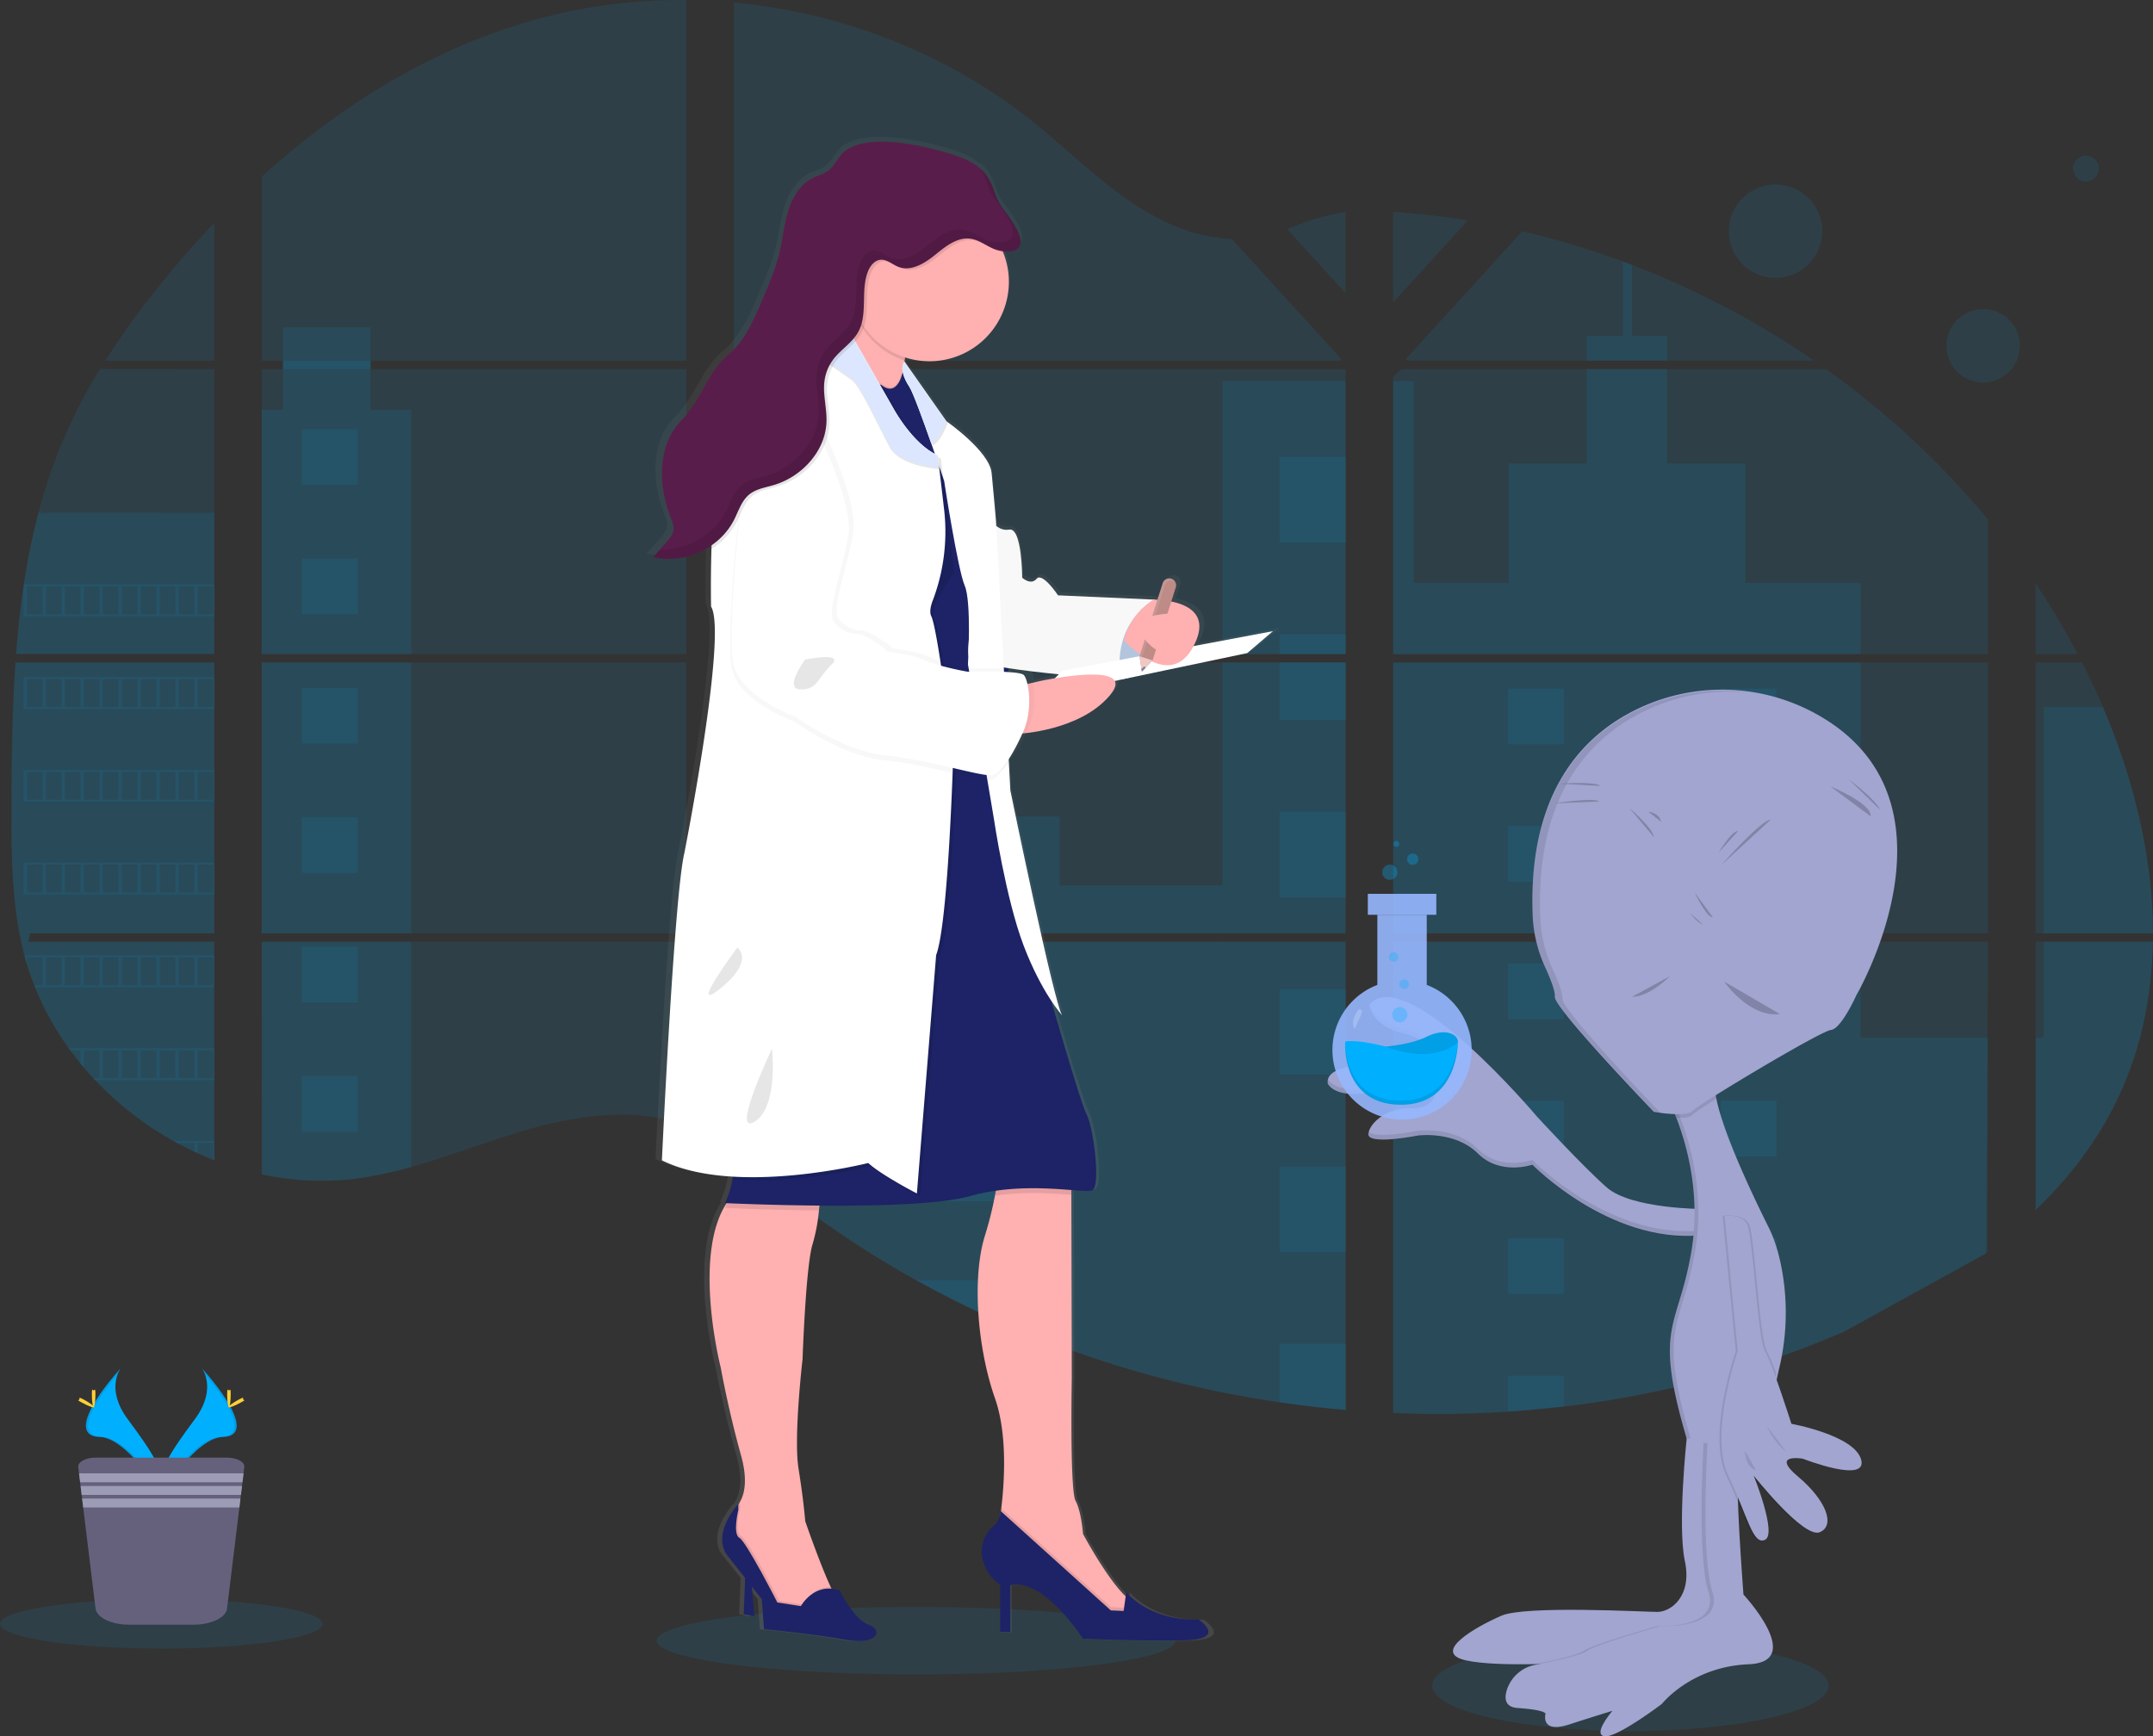 <svg id="96262a5b-29a1-42fb-8887-8a765d8865a0" data-name="Layer 1" xmlns="http://www.w3.org/2000/svg" xmlns:xlink="http://www.w3.org/1999/xlink" width="995.75" height="803.15" viewBox="0 0 995.75 803.15"><rect x="0" y="0" width="995.75" height="803.15" fill="#333333" stroke="none"/><defs><linearGradient id="fcac6fd2-6cda-444d-ae0a-347ee54b43e1" x1="-1141.48" y1="807.64" x2="-1141.48" y2="111.68" gradientTransform="matrix(-1, 0, 0, 1, -594, 0)" gradientUnits="userSpaceOnUse"><stop offset="0" stop-color="gray" stop-opacity="0.25"/><stop offset="0.54" stop-color="gray" stop-opacity="0.12"/><stop offset="1" stop-color="gray" stop-opacity="0.1"/></linearGradient></defs><title>alien science</title><ellipse cx="423.67" cy="758.88" rx="120.02" ry="15.63" fill="#00b0ff" opacity="0.1"/><path d="M109.29,354.82h91.94V480.14H116c-.22,1.3-.44,2.59-.68,3.88h85.9V585.07l-.43-.16c-2.44-1-4.85-2-7.23-3.06l-1.55-.7q-3.66-1.71-7.23-3.63c-.84-.44-1.68-.9-2.51-1.38A150.73,150.73,0,0,1,146.11,548c-.31-.3-.6-.62-.89-.92-1.46-1.59-2.9-3.21-4.3-4.86l-1.55-1.84c-1.64-2-3.24-4.1-4.78-6.2-.23-.31-.45-.62-.68-.92a133.54,133.54,0,0,1-15.58-28.17c-.13-.3-.24-.63-.36-.93-1.26-3.17-2.39-6.38-3.37-9.66-.41-1.37-.82-2.76-1.16-4.14-.13-.42-.23-.83-.34-1.23-5.09-20.07-5.68-40.93-5.68-61.68,0-2.42,0-4.85,0-7.26,0-8.38.1-16.81.24-25.24q.07-3.27.14-6.55c.13-5.56.3-11.13.54-16.69.06-1.54.13-3.09.21-4.62,0-.89.08-1.78.14-2.67C108.88,361.21,109.07,358,109.29,354.82Z" transform="translate(-102.13 -48.43)" fill="#00b0ff" opacity="0.1"/><path d="M201.23,215.28H150.79a381.75,381.75,0,0,1,26.83-36.92c7.49-9.21,15.37-18.18,23.61-26.82Z" transform="translate(-102.13 -48.43)" fill="#00b0ff" opacity="0.1"/><path d="M201.23,219.16V350.94H109.57c0-.38.06-.77.1-1.15.08-1,.16-2.08.25-3.11.09-1.21.21-2.44.32-3.66s.25-2.64.38-4,.27-2.64.42-3.95.29-2.63.45-3.93.31-2.63.48-3.94c.14-1.08.28-2.16.43-3.25.21-1.53.43-3.07.66-4.59,0-.23.07-.46.1-.68a313.34,313.34,0,0,1,6.75-33.09,244.5,244.5,0,0,1,11.37-33.52,250.23,250.23,0,0,1,17.1-33Z" transform="translate(-102.13 -48.43)" fill="#00b0ff" opacity="0.1"/><path d="M223.18,354.82V480.15H419.56V354.82Zm0,129.2V591.65c1.12.23,2.23.46,3.34.65,1.5.29,3,.55,4.51.78.29,0,.59.09.89.12.6.1,1.21.18,1.81.26,1.51.21,3,.38,4.55.52l2.16.19,1.75.13h0c.95.07,1.89.13,2.83.16.58,0,1.16,0,1.75.07l1.38,0,1.71,0c.78,0,1.56,0,2.33,0h1c.78,0,1.56,0,2.33-.07h.05c.54,0,1.08,0,1.62-.07a3.55,3.55,0,0,0,.46,0c.45,0,.9,0,1.34-.06l.31,0,3-.24c1-.09,2-.2,3-.31l2.06-.25a180.35,180.35,0,0,0,24.87-5.29c18.32-5.11,36.2-12.26,54.55-17.49,23.67-6.75,49.84-10.07,72.7-1.85V484ZM419.56,215.29V48.44a252.19,252.19,0,0,0-63.8,7.48C306,68.41,261.38,95.51,223.18,130.12v85.17H233v3.87h-9.85V351H419.56V219.16H273.5v-3.87Zm252.29-56.36c-12.3-.44-24.53-4.33-35.6-10.35-21.15-11.5-38.08-29.27-56.93-44.26-39.23-31.23-87.89-50.08-137.79-54.75V215.29H721.85l.69-.74Zm25.54-4.57,27.08,29.72v-37.5C715.36,147.73,707.42,150.4,697.39,154.36Zm27.08,464V484H666.73c-.15-.57-.31-1.15-.49-1.73.17.58.32,1.16.48,1.73H441.53v97.16c2.14,1.59,4.25,3.26,6.34,5h0c2.26,1.84,4.49,3.72,6.73,5.6l2.25,1.86c1.08.9,2.17,1.78,3.26,2.67q3.27,2.64,6.59,5.22c1.1.87,2.22,1.72,3.33,2.57a455.14,455.14,0,0,0,55.84,36.52q6.55,3.64,13.22,7.07,4.44,2.28,8.93,4.48,6.74,3.29,13.58,6.37h0A499.05,499.05,0,0,0,693.93,697q15.21,2.24,30.54,3.53V618.36l.9,0ZM441.53,219.16V351H724.47V219.16Zm0,135.66V480.15H724.47V354.82ZM746.43,146.4v41.92L781,150.39Q763.82,147.59,746.43,146.4Zm0,208.42V480.15h275.19V354.82Zm274.22,273.5,1-144.3H746.43V702a493.9,493.9,0,0,0,53.18-.64h0l.31,0q12.66-.81,25.25-2.32l.19,0A464.78,464.78,0,0,0,955.1,664.35m119.61-288.94q-1.56-3.66-3.21-7.26c-2-4.49-4.21-8.93-6.44-13.33h-21.47V480.15h54.28C1097.82,444.65,1088.84,408.41,1074.71,375.41ZM1043.59,484V608.15c15.29-14.65,28.21-31.42,37.51-50.59,11.19-23.09,16.29-48.08,16.73-73.54Zm0-165.72V351h19.46A353.94,353.94,0,0,0,1043.59,318.3ZM857,171c-1.43-.55-2.87-1.1-4.31-1.63a391.11,391.11,0,0,0-46.48-14l-52.89,58h0l-1,1.11.68.74H941.16A402.49,402.49,0,0,0,857,171Zm89.74,48.17H750.29l-3.86,3.53V351h33.83l0,0,0,0h241.34V288.8A391.78,391.78,0,0,0,946.7,219.16Z" transform="translate(-102.13 -48.43)" fill="#00b0ff" opacity="0.1"/><path d="M201.23,285.63v65.31H109.57c0-.38.06-.77.1-1.15.08-1,.16-2.08.25-3.11.09-1.21.21-2.44.32-3.66s.25-2.64.38-4,.27-2.64.42-3.95.29-2.63.45-3.93.31-2.63.48-3.94c.14-1.08.28-2.16.43-3.25.21-1.53.43-3.07.66-4.59,0-.23.07-.46.1-.68a313.34,313.34,0,0,1,6.75-33.09Z" transform="translate(-102.13 -48.43)" fill="#00b0ff" opacity="0.1"/><path d="M109.29,354.82h91.94V480.14H116c-.22,1.3-.44,2.59-.68,3.88h85.9V585.07l-.43-.16c-2.44-1-4.85-2-7.23-3.06l-1.55-.7q-3.66-1.71-7.23-3.63c-.84-.44-1.68-.9-2.51-1.38A150.73,150.73,0,0,1,146.11,548c-.31-.3-.6-.62-.89-.92-1.46-1.59-2.9-3.21-4.3-4.86l-1.55-1.84c-1.64-2-3.24-4.1-4.78-6.2-.23-.31-.45-.62-.68-.92a133.54,133.54,0,0,1-15.58-28.17c-.13-.3-.24-.63-.36-.93-1.26-3.17-2.39-6.38-3.37-9.66-.41-1.37-.82-2.76-1.16-4.14-.13-.42-.23-.83-.34-1.23-5.09-20.07-5.68-40.93-5.68-61.68,0-2.42,0-4.85,0-7.26,0-8.38.1-16.81.24-25.24q.07-3.27.14-6.55c.13-5.56.3-11.13.54-16.69.06-1.54.13-3.09.21-4.62,0-.89.08-1.78.14-2.67C108.88,361.21,109.07,358,109.29,354.82Z" transform="translate(-102.13 -48.43)" fill="#00b0ff" opacity="0.1"/><polygon points="190.19 189.6 190.19 302.52 121.06 302.52 121.06 189.6 130.91 189.6 130.91 151.37 171.38 151.37 171.38 189.6 190.19 189.6" fill="#00b0ff" opacity="0.1"/><rect x="121.06" y="306.39" width="69.13" height="125.33" fill="#00b0ff" opacity="0.1"/><path d="M223.18,484h69.13V588.23a181.66,181.66,0,0,1-24.86,5.28l-2.07.26-3,.31-3,.24-.31,0c-.44,0-.89.06-1.34.07l-.46,0c-.55,0-1.09.06-1.63.07h-.05c-.77,0-1.54.06-2.33.07h-1c-.77,0-1.54,0-2.33,0l-1.7,0c-.47,0-.93,0-1.39,0l-1.75-.07c-.93,0-1.88-.1-2.83-.16h0l-1.74-.13-2.17-.2c-1.52-.14-3-.31-4.54-.52l-1.81-.25c-.3,0-.6-.08-.89-.13-1.51-.23-3-.48-4.51-.77-1.12-.2-2.23-.43-3.35-.66Z" transform="translate(-102.13 -48.43)" fill="#00b0ff" opacity="0.1"/><rect x="565.34" y="176.27" width="57.01" height="126.25" fill="#00b0ff" opacity="0.1"/><polygon points="622.35 306.39 622.35 431.72 339.41 431.72 339.41 377.67 490.12 377.67 490.12 409.55 565.34 409.55 565.34 306.39 622.35 306.39" fill="#00b0ff" opacity="0.1"/><path d="M725.38,618.4l-.9,0v82.22q-15.33-1.3-30.54-3.53A499.17,499.17,0,0,1,561.61,658.5q-18.23-8.22-35.73-17.92A457.14,457.14,0,0,1,470,604.05q-6.68-5.1-13.17-10.45c-3-2.48-6-5-9-7.47-2.09-1.69-4.2-3.37-6.35-5V484H666.72l-.47-1.73c.17.58.33,1.15.48,1.73h57.75V618.34Z" transform="translate(-102.13 -48.43)" fill="#00b0ff" opacity="0.1"/><path d="M873.14,215.28H836V203.74h16.64V169.36c1.44.53,2.88,1.07,4.31,1.63v32.75h16.18Z" transform="translate(-102.13 -48.43)" fill="#00b0ff" opacity="0.1"/><path d="M962.65,350.94H780.28l.06.05-.08-.05H746.43V224.69H756V318h43.8V262.79H836V219.16h37.13v43.63h36.18V318h53.33Z" transform="translate(-102.13 -48.43)" fill="#00b0ff" opacity="0.1"/><path d="M746.43,354.82V480.15H962.65V354.82Zm274.89,272.83.3-99.2h-59V484H746.43V702a493.9,493.9,0,0,0,53.18-.64h0l.31,0q12.66-.81,25.25-2.32l.19,0A464.78,464.78,0,0,0,955.1,664.35" transform="translate(-102.13 -48.43)" fill="#00b0ff" opacity="0.1"/><path d="M1047.4,484h50.44c-.44,25.45-5.55,50.44-16.74,73.53-9.29,19.18-22.22,36-37.5,50.6V528.44h3.8Z" transform="translate(-102.13 -48.43)" fill="#00b0ff" opacity="0.1"/><path d="M1097.87,480.14H1047.4V375.4h27.31C1088.84,408.41,1097.83,444.65,1097.87,480.14Z" transform="translate(-102.13 -48.43)" fill="#00b0ff" opacity="0.1"/><rect x="591.81" y="211.36" width="30.54" height="39.58" fill="#00b0ff" opacity="0.1"/><rect x="591.81" y="293.41" width="30.54" height="9.11" fill="#00b0ff" opacity="0.1"/><rect x="591.81" y="306.39" width="30.54" height="26.59" fill="#00b0ff" opacity="0.1"/><rect x="591.81" y="375.45" width="30.54" height="39.58" fill="#00b0ff" opacity="0.1"/><rect x="591.81" y="457.5" width="30.54" height="39.58" fill="#00b0ff" opacity="0.1"/><path d="M724.48,618.34l.9.06-.9,0v9.19H693.94V588h30.54Z" transform="translate(-102.13 -48.43)" fill="#00b0ff" opacity="0.1"/><path d="M724.48,670v30.57q-15.33-1.3-30.54-3.53V670Z" transform="translate(-102.13 -48.43)" fill="#00b0ff" opacity="0.1"/><rect x="339.41" y="428.81" width="130.88" height="2.91" fill="#00b0ff" opacity="0.1"/><rect x="339.41" y="435.59" width="130.88" height="11.14" fill="#00b0ff" opacity="0.1"/><rect x="339.41" y="483.26" width="130.88" height="17.92" fill="#00b0ff" opacity="0.1"/><path d="M572.41,586.14v17.91H470q-6.68-5.1-13.17-10.45c-3-2.48-6-5-9-7.46Z" transform="translate(-102.13 -48.43)" fill="#00b0ff" opacity="0.1"/><path d="M572.41,640.57V658.5h-10.8q-18.24-8.22-35.73-17.93Z" transform="translate(-102.13 -48.43)" fill="#00b0ff" opacity="0.1"/><rect x="697.49" y="318.54" width="25.76" height="25.76" fill="#00b0ff" opacity="0.1"/><rect x="139.62" y="198.49" width="25.76" height="25.76" fill="#00b0ff" opacity="0.1"/><rect x="139.62" y="258.33" width="25.76" height="25.76" fill="#00b0ff" opacity="0.1"/><rect x="139.62" y="318.18" width="25.76" height="25.76" fill="#00b0ff" opacity="0.1"/><rect x="139.62" y="378.03" width="25.76" height="25.76" fill="#00b0ff" opacity="0.1"/><rect x="139.62" y="437.88" width="25.76" height="25.76" fill="#00b0ff" opacity="0.1"/><rect x="139.62" y="497.73" width="25.76" height="25.76" fill="#00b0ff" opacity="0.1"/><rect x="795.85" y="318.54" width="25.76" height="25.76" fill="#00b0ff" opacity="0.1"/><rect x="697.49" y="382.09" width="25.76" height="25.76" fill="#00b0ff" opacity="0.1"/><rect x="795.85" y="382.09" width="25.76" height="25.76" fill="#00b0ff" opacity="0.1"/><rect x="697.49" y="445.64" width="25.76" height="25.76" fill="#00b0ff" opacity="0.1"/><rect x="795.85" y="445.64" width="25.76" height="25.76" fill="#00b0ff" opacity="0.1"/><rect x="697.49" y="509.19" width="25.76" height="25.76" fill="#00b0ff" opacity="0.1"/><rect x="795.85" y="509.19" width="25.76" height="25.76" fill="#00b0ff" opacity="0.1"/><rect x="697.49" y="572.74" width="25.76" height="25.76" fill="#00b0ff" opacity="0.1"/><rect x="795.85" y="572.74" width="25.76" height="25.76" fill="#00b0ff" opacity="0.1"/><polygon points="697.49 652.9 697.49 636.29 723.25 636.29 723.25 650.54 697.49 652.9" fill="#00b0ff" opacity="0.1"/><path d="M113.05,318.72v14.74h88.17V318.72Zm8.78,13.82H114.6V319.65h7.23Zm8.78,0h-7.23V319.65h7.23Zm8.76,0h-7.23V319.65h7.23Zm8.78,0h-7.23V319.65h7.23Zm8.77,0h-7.23V319.65h7.23Zm8.78,0h-7.23V319.65h7.23Zm8.78,0h-7.23V319.65h7.23Zm8.77,0H176V319.65h7.23Zm8.77,0h-7.23V319.65H192Zm8.77,0h-7.23V319.65h7.23Z" transform="translate(-102.13 -48.43)" fill="#00b0ff" opacity="0.1"/><path d="M113.05,361.63v14.74h88.17V361.63Zm8.78,13.81H114.6V362.56h7.23Zm8.78,0h-7.23V362.56h7.23Zm8.76,0h-7.23V362.56h7.23Zm8.78,0h-7.23V362.56h7.23Zm8.77,0h-7.23V362.56h7.23Zm8.78,0h-7.23V362.56h7.23Zm8.78,0h-7.23V362.56h7.23Zm8.77,0H176V362.56h7.23Zm8.77,0h-7.23V362.56H192Zm8.77,0h-7.23V362.56h7.23Z" transform="translate(-102.13 -48.43)" fill="#00b0ff" opacity="0.1"/><path d="M113.05,404.54v14.73h88.17V404.54Zm8.78,13.8H114.6V405.46h7.23Zm8.78,0h-7.23V405.46h7.23Zm8.76,0h-7.23V405.46h7.23Zm8.78,0h-7.23V405.46h7.23Zm8.77,0h-7.23V405.46h7.23Zm8.78,0h-7.23V405.46h7.23Zm8.78,0h-7.23V405.46h7.23Zm8.77,0H176V405.46h7.23Zm8.77,0h-7.23V405.46H192Zm8.77,0h-7.23V405.46h7.23Z" transform="translate(-102.13 -48.43)" fill="#00b0ff" opacity="0.1"/><path d="M113.05,447.44v14.73h88.17V447.44Zm8.78,13.81H114.6V448.36h7.23Zm8.78,0h-7.23V448.36h7.23Zm8.76,0h-7.23V448.36h7.23Zm8.78,0h-7.23V448.36h7.23Zm8.77,0h-7.23V448.36h7.23Zm8.78,0h-7.23V448.36h7.23Zm8.78,0h-7.23V448.36h7.23Zm8.77,0H176V448.36h7.23Zm8.77,0h-7.23V448.36H192Zm8.77,0h-7.23V448.36h7.23Z" transform="translate(-102.13 -48.43)" fill="#00b0ff" opacity="0.1"/><path d="M113.43,490.34c.35,1.39.75,2.77,1.17,4.14v-3.21h7.23v12.88H118c.11.3.23.62.35.92h82.9V490.34Zm17.18,13.81h-7.23V491.27h7.23Zm8.76,0h-7.23V491.27h7.23Zm8.78,0h-7.23V491.27h7.23Zm8.77,0h-7.23V491.27h7.23Zm8.78,0h-7.23V491.27h7.23Zm8.78,0h-7.23V491.27h7.23Zm8.77,0H176V491.27h7.23Zm8.77,0h-7.23V491.27H192Zm8.77,0h-7.23V491.27h7.23Z" transform="translate(-102.13 -48.43)" fill="#00b0ff" opacity="0.1"/><path d="M133.9,533.25c.23.29.45.61.68.92h4.79v6.19l1.55,1.85v-8h7.23v12.89h-2.93c.29.3.57.62.89.92h55.11V533.25Zm23,13.81h-7.23V534.17h7.23Zm8.78,0h-7.23V534.17h7.23Zm8.78,0h-7.23V534.17h7.23Zm8.77,0H176V534.17h7.23Zm8.77,0h-7.23V534.17H192Zm8.77,0h-7.23V534.17h7.23Z" transform="translate(-102.13 -48.43)" fill="#00b0ff" opacity="0.1"/><path d="M182.27,576.15c.83.47,1.67.93,2.52,1.37v-.45H192v4.08l1.54.71v-4.79h7.23v7.84a3.16,3.16,0,0,0,.43.16v-8.92Z" transform="translate(-102.13 -48.43)" fill="#00b0ff" opacity="0.1"/><path d="M780.28,351h0l0,0ZM724.47,618.34v0l.9,0Zm-58.23-136c.17.58.32,1.16.48,1.73h0C666.58,483.45,666.42,482.87,666.24,482.29ZM780.28,351h0l0,0ZM233,215.29v3.87H273.5v-3.87ZM724.47,618.34v0l.9,0Zm-58.23-136c.17.58.32,1.16.48,1.73h0C666.58,483.45,666.42,482.87,666.24,482.29ZM780.28,351h0l0,0ZM724.47,618.34v0l.9,0Zm-58.23-136c.17.58.32,1.16.48,1.73h0C666.58,483.45,666.42,482.87,666.24,482.29Z" transform="translate(-102.13 -48.43)" fill="#00b0ff" opacity="0.1"/><circle cx="821.17" cy="106.94" r="21.63" fill="#00b0ff" opacity="0.1"/><circle cx="917.18" cy="159.94" r="17.01" fill="#00b0ff" opacity="0.1"/><circle cx="964.76" cy="77.97" r="6" fill="#00b0ff" opacity="0.1"/><ellipse cx="754.03" cy="779.69" rx="91.67" ry="21" fill="#00b0ff" opacity="0.1"/><path d="M903.19,799.67s-64.08,17.21-64.73,17.21c-.36,0-12.51,1-26.24,1.26-11.58.24-24.28,0-32-1.69-16.78-3.71,5.23-15.91,16.35-20.71s66-1.74,72.14-1.74,16.13-7.19,12.65-23.54.87-56.89.87-56.89l14.17-8.06.32,4.47Z" transform="translate(-102.13 -48.43)" fill="#a1a5cf"/><path d="M903.19,799.67s-64.08,17.21-64.73,17.21c-.36,0-12.51,1-26.24,1.26,8.36-1.67,19.57-4.18,22.1-6,4.14-3.05,34.22-11.55,34.22-11.55s29.42,1.52,23.75-15.91-2-73-2-73l6.43-1.63Z" transform="translate(-102.13 -48.43)" opacity="0.1"/><path d="M892.08,711.61s-3.71,55.58,2,73-23.76,15.91-23.76,15.91-30.08,8.5-34.22,11.55c-2.72,2-15.47,4.75-23.92,6.41A17.13,17.13,0,0,0,799,830.23c-1.21,4-.72,7.84,5.07,8.23,12.86.87,12.86,2.62,12.86,2.62s-2.62,9.37,10.9,5,20.05-6.32,20.05-6.32-9.37,10.9-3.7,11.77,26.59-15,26.59-15,13.51-17.22,40.1-18.31-2.4-32.26-2.4-32.26-3.27-43.59-2.39-48.82-1.09-28.77-1.09-28.77Z" transform="translate(-102.13 -48.43)" fill="#a1a5cf"/><path d="M889.68,607.64s-33.13,0-44.47-10S813,564.92,813,564.92s-60.16-71.49-77.6-51.87c0,0,.44,9.59,16.13,13.51s16.57,15.7,16.57,15.7-54.06-7-51.88,7.41c0,0,3.49,8.28,24,3.05s25.72.87,25.72.87-.44,7.85-10.9,7.41-19.18,6.1-20.05,11.77,23.1.87,23.1.87,17-2.18,27.46,8.28,25.29,5.24,25.29,5.24,35.31,36.18,77.15,32.69Z" transform="translate(-102.13 -48.43)" fill="#a1a5cf"/><g opacity="0.1"><path d="M765.39,553.38a7.11,7.11,0,0,0,.49-2s-5.23-6.1-25.72-.87c-18.36,4.68-23.06-1.47-23.84-2.8a4.89,4.89,0,0,0-.14,2.14s3.49,8.29,24,3.06C757.24,548.57,763.71,552.09,765.39,553.38Z" transform="translate(-102.13 -48.43)"/><path d="M751.49,526.78c11.17,2.79,14.83,9.56,16,13.23l.56.07s-.87-11.77-16.57-15.7c-11.25-2.81-14.66-8.54-15.69-11.55-.14.14-.3.28-.44.44C735.36,513.27,735.8,522.86,751.49,526.78Z" transform="translate(-102.13 -48.43)"/><path d="M887.93,617.67C846.09,621.16,810.78,585,810.78,585s-14.82,5.23-25.29-5.23S758,571.46,758,571.46s-20.07,4-22.81.35a7.51,7.51,0,0,0-.29,1.18c-.87,5.67,23.1.87,23.1.87s17-2.18,27.46,8.28,25.29,5.23,25.29,5.23,35.31,36.19,77.15,32.7l1.75-12.21h-.34Z" transform="translate(-102.13 -48.43)"/></g><path d="M927.39,643.54A111.12,111.12,0,0,1,925,681.35c-.18.76-.36,1.55-.54,2.36a160.45,160.45,0,0,0-3.41,22.45c-.68,9.5-11.09,11.26-21,10.74A94.17,94.17,0,0,1,882.27,714c-15.7-53.18-3.93-50.57,2.18-87.19,4.51-27-2.87-50.75-7-61.29-1.48-3.74-2.55-5.84-2.55-5.84s25.28-23.54,20.92-13.51c-1,2.22-.82,5.87.11,10.44,3.25,16,16.16,43.45,24.3,59.74C924.27,624.51,926.36,634.45,927.39,643.54Z" transform="translate(-102.13 -48.43)" fill="#a1a5cf"/><path d="M884,713.79c-15.69-53.18-3.92-50.57,2.18-87.18,4.51-27-2.87-50.75-7-61.3-1.48-3.74-2.55-5.83-2.55-5.83S891,546.06,896.21,543.8c-1.38-2.9-21.33,15.68-21.33,15.68s1.07,2.09,2.55,5.83c4.17,10.55,11.54,34.26,7,61.3-6.11,36.61-17.88,34-2.18,87.18Z" transform="translate(-102.13 -48.43)" opacity="0.1"/><path d="M895.89,556.62c-6,3.8-10.34,6.65-11,7.43-1,1.23-4.14,1.54-7.47,1.48-1.48-3.74-2.55-5.84-2.55-5.84s25.28-23.54,20.92-13.51C894.81,548.4,895,552.05,895.89,556.62Z" transform="translate(-102.13 -48.43)" opacity="0.1"/><path d="M867,562.74s15.26,2.62,17.87-.43,59.29-37,64.08-37.49,11.77-16.13,11.77-16.13,49-83.77-11-125.33A90.15,90.15,0,0,0,862.37,375c-26.25,11.52-53.76,37.74-51.37,97.2a63.45,63.45,0,0,0,5.83,23.81c2.34,5.12,4.63,10.9,4.41,13.51C820.8,514.79,867,562.74,867,562.74Z" transform="translate(-102.13 -48.43)" fill="#a1a5cf"/><path d="M898.83,610.7l6.11,62.77s-13.52,38.36-4.36,57.54,11.33,32.26,17,29.64S912.35,731,912.35,731s23.1,29.21,30.51,26.15,3-14.82-10-25.72,2.18-8.28,2.18-8.28,30.08,11.77,27,.44S929.78,707,929.78,707s-8.72-27.46-12.2-33.56-5.67-54.06-8.29-58.85S898.83,610.7,898.83,610.7Z" transform="translate(-102.13 -48.43)" opacity="0.1"/><path d="M923.6,683.71a160.45,160.45,0,0,0-3.41,22.45c-.68,9.5-11.1,11.26-21,10.74-1-19.51,7.46-43.43,7.46-43.43l-6.1-62.77s7.84-.88,10.46,3.92,4.79,52.74,8.28,58.85A83.74,83.74,0,0,1,923.6,683.71Z" transform="translate(-102.13 -48.43)" opacity="0.1"/><path d="M899.7,610.7l6.11,62.77s-13.52,38.36-4.36,57.54,11.33,32.26,17,29.64S913.22,731,913.22,731s23.1,29.21,30.51,26.15,3-14.82-10-25.72,2.18-8.28,2.18-8.28,30.07,11.77,27,.44S930.65,707,930.65,707s-8.71-27.46-12.2-33.56-5.67-54.06-8.28-58.85S899.7,610.7,899.7,610.7Z" transform="translate(-102.13 -48.43)" fill="#a1a5cf"/><path d="M775.69,552.21a11.39,11.39,0,0,1-4.68,5.35" transform="translate(-102.13 -48.43)" opacity="0.1"/><path d="M919.36,708.17a33.56,33.56,0,0,0,9,11.93" transform="translate(-102.13 -48.43)" opacity="0.1"/><path d="M909.12,719.46a18.5,18.5,0,0,0,1.24,5.38,6.27,6.27,0,0,0,3.93,3.64" transform="translate(-102.13 -48.43)" opacity="0.1"/><path d="M897.07,442.64s5.83-9.82,8.9-9.82" transform="translate(-102.13 -48.43)" opacity="0.2"/><path d="M898.61,448.16S916.7,427.61,921,427.61" transform="translate(-102.13 -48.43)" opacity="0.2"/><path d="M864.56,423.93s4.91.31,5.83,4.6" transform="translate(-102.13 -48.43)" opacity="0.2"/><path d="M855.66,422.09s11.05,9.51,11.35,13.49" transform="translate(-102.13 -48.43)" opacity="0.2"/><path d="M883.88,470.86s2.76,4,5.83,5.21" transform="translate(-102.13 -48.43)" opacity="0.2"/><path d="M886,461.35s5.21,11.35,8.28,11.35" transform="translate(-102.13 -48.43)" opacity="0.2"/><path d="M899.53,502.45s11.65,16.87,25.76,15" transform="translate(-102.13 -48.43)" opacity="0.2"/><path d="M874.37,500s-9.2,9.51-17.48,9.51" transform="translate(-102.13 -48.43)" opacity="0.2"/><path d="M948.68,412.18S967.91,420,967.29,426" transform="translate(-102.13 -48.43)" opacity="0.2"/><path d="M957.16,408.87s12.61,9.52,14.47,14.07" transform="translate(-102.13 -48.43)" opacity="0.2"/><path d="M821.09,420s18.41-2.89,20.68-.83" transform="translate(-102.13 -48.43)" opacity="0.2"/><path d="M823.78,410.94s15.51-1.24,18.61,1" transform="translate(-102.13 -48.43)" opacity="0.2"/><path d="M870.5,563.62s-46.21-48-45.77-53.19c.21-2.61-2.07-8.39-4.42-13.51a63.43,63.43,0,0,1-5.82-23.81c-2.39-59.46,25.11-85.68,51.37-97.2a90.22,90.22,0,0,1,45.66-7.08,90.32,90.32,0,0,0-49.15,6.64C836.12,387,808.61,413.21,811,472.68a63.35,63.35,0,0,0,5.83,23.8c2.34,5.13,4.63,10.9,4.41,13.52-.44,5.23,45.77,53.18,45.77,53.18s2.17.37,5,.67C871.08,563.72,870.5,563.62,870.5,563.62Z" transform="translate(-102.13 -48.43)" opacity="0.1"/><path d="M762,504V471.57h4.42v-9.7H734.74v9.7h4.41V504A32.2,32.2,0,1,0,762,504Z" transform="translate(-102.13 -48.43)" fill="#96b7fe" opacity="0.9"/><rect x="637.03" y="423.04" width="22.85" height="0.44" opacity="0.1"/><path d="M732.57,533.28s19.39-.34,29.09-5.19,15.23-.52,14.71,2.42-3.29,8.66-14.37,9.35S732.57,533.28,732.57,533.28Z" transform="translate(-102.13 -48.43)" fill="#00b0ff"/><path d="M732.57,533.28s19.39-.34,29.09-5.19,15.23-.52,14.71,2.42-3.29,8.66-14.37,9.35S732.57,533.28,732.57,533.28Z" transform="translate(-102.13 -48.43)" opacity="0.1"/><path d="M724.27,530.17s-2.08,28.73,25.1,29.25,27-28.91,27-28.91-10,10.91-33.76,1.91C742.61,532.42,730.32,529.13,724.27,530.17Z" transform="translate(-102.13 -48.43)" fill="#00b0ff"/><path d="M776.27,530.61c-.54,6.62-4.06,27.34-26.9,26.9-22.39-.42-24.92-20-25.12-26.88-.13,3.69,0,28.31,25.12,28.79,27.18.52,27-28.91,27-28.91Z" transform="translate(-102.13 -48.43)" opacity="0.1"/><circle cx="647.4" cy="469.34" r="3.53" fill="#00b0ff" opacity="0.3"/><circle cx="649.42" cy="455.24" r="2.18" fill="#00b0ff" opacity="0.3"/><circle cx="644.55" cy="442.65" r="2.18" fill="#00b0ff" opacity="0.3"/><path d="M728,520.49c-.18,1.48-.15,3.34,1.18,4C728,524,732.6,517.35,732,516,730.57,513.13,728.15,519.11,728,520.49Z" transform="translate(-102.13 -48.43)" fill="#fff" opacity="0.2"/><circle cx="642.78" cy="403.44" r="3.53" fill="#00b0ff" opacity="0.3"/><circle cx="653.36" cy="397.4" r="2.62" fill="#00b0ff" opacity="0.3"/><circle cx="645.81" cy="390.34" r="1.36" fill="#00b0ff" opacity="0.3"/><path d="M405.31,584.51c9.63,4.7,21.46,6.87,33.52,7.57-.07.47-.15.93-.23,1.38a41.3,41.3,0,0,1-3.5,10.9l.72,0c-16.29,24.54-2.75,76.38-2.75,76.38s3.54,19.35,9.6,40.68c3.36,11.81,1.52,18.45-.77,22l0,.07c-.15.23-.29.47-.44.71v-.35c-13.89,16.37-4.55,24.68-4.55,24.68l7.74,9.69-.67,16.86,5.05,1-1.19-13.86,4.73,5.92,1,13.89s23.22,2.24,38.63,5,17.67-4.71,10.85-6.94-13.63-15.88-13.63-15.88a16.45,16.45,0,0,0-4-.87q-.19-.39-.39-.81C479.93,771.79,473,752,473,752l0-.17c-.73-8.19-1.89-16.35-3.18-24.48-2.32-14.62,1.93-50.52,1.93-50.52s1.52-43.66,4.8-53.59a80.82,80.82,0,0,0,2.95-15.46c.09-.76.16-1.51.23-2.23,26.25.2,57-.51,71.05-4.39a99.07,99.07,0,0,1,12.3-2.51c-.12.72-.26,1.48-.41,2.29a172,172,0,0,1-4.82,18.83c-6.06,19.35-3.54,51.85,4.79,75.17,6.09,17,4.37,40,3,51.16-.05.46-.11.91-.17,1.33l-.16-.14a9.32,9.32,0,0,1-3.06,6.79,15.66,15.66,0,0,0-5.59,14.52,19.62,19.62,0,0,0,8.52,12.92v21.83h4.8V781.74c15.65-3.72,34.33,24.81,34.33,24.81s26.77,1.24,47.72.74,6.82-9.67,6.82-9.67C635.31,798.36,624.7,785,624.7,785l-.28,1.93-.19-.17c-8.81-8.26-20-28.81-20-28.81s-.76-10.42-3.53-15.38S599,685.48,599,685.48l-.22-84.94V598.3c5,.39,8.56.65,9.83.1,4-1.73.75-28.78-2.78-35.48-2.21-4.18-10.61-32.12-16.61-52.55a57.09,57.09,0,0,0,5.24,6.9c-3.8-5-24.48-104.43-24.48-104.43l-.71-13a70.93,70.93,0,0,0,8-13.58c8.16-.92,28.5-4.48,39.63-17.56,2.58-3,3.13-5.19,2.3-6.67l62.58-12.92,12.12-10.18-37.47,6.92c7.4-13.85-1.67-18.88-10.53-20.66l2.12-6.58a3.08,3.08,0,0,0-.44-2.77h0l-.07-.08-.14-.18a3,3,0,0,0-.25-.25l-.17-.15a3.62,3.62,0,0,0-.32-.22l-.17-.1a4.56,4.56,0,0,0-.55-.24,3.25,3.25,0,0,0-4.06,2.07l-2.47,7.66-1.06-.06h0l-46-2s-7.32-10.91-10.1-7.69-6.82-.49-6.82-.49,0-23.32-6.06-22.33a7.66,7.66,0,0,1-6.17-1.68l-.14-2.54s-1-11.91-2-22.08c-.92-9.29-18-21.67-21-23.76l-19.45-27.17a1.4,1.4,0,0,0-.1.16l-.65-.91,0,0,.09-.57c.09-.47.16-.93.25-1.4a38.24,38.24,0,0,0,11.49,1.76c20.71,0,37.49-16.49,37.49-36.84a36.09,36.09,0,0,0-2.69-13.73c-.07-.18-.15-.35-.22-.53a10.73,10.73,0,0,0,6.14-.62,4.52,4.52,0,0,0,1.21-.79c5.21-4.94-6.91-17.21-9.1-21.61-1.81-3.62-2.71-7.67-4.87-11.09a19.83,19.83,0,0,0-4.16-4.65c.12.18.25.36.37.55s.08.15.13.22a31.4,31.4,0,0,0-11-6.08c-14.86-5-46.26-12.34-55.63.06-1.85,2.44-3.38,5.25-5.94,7-1.94,1.31-4.3,1.86-6.43,2.85-6,2.76-9.8,8.77-11.85,15s-2.64,12.72-4.13,19c-1.9,8.11-5.26,15.8-8.59,23.45-3.94,9-8.12,18.37-15.7,24.75-10.35,8.71-12.69,21-22.25,30.55-11.39,11.34-11,30-5.15,44.89.77,2,1.64,4,1.34,6.06s-1.87,4-3.36,5.61l-6.22,6.9a34.7,34.7,0,0,0,23.42-3,37.47,37.47,0,0,0,4.29-2.5l-.06,1.73c-.47,15-.19,26.75-.19,26.75,7.83,12.65-12.62,114.37-12.62,114.37C411.11,461.46,405.31,584.51,405.31,584.51ZM571.38,356.42c-.8-.05-1.63-.09-2.48-.12v-.24Zm21.39,2.49-1.85,1.85c-3.91.64-6.61,1.22-6.61,1.22l-3.87.87c-.49-2.53-1.21-4.38-1.94-5.09a2.83,2.83,0,0,0-1.12-.54C582.41,357.85,587.68,358.41,592.77,358.91Z" transform="translate(-102.13 -48.43)" fill="url(#fcac6fd2-6cda-444d-ae0a-347ee54b43e1)"/><polygon points="347.42 730.04 348.9 747.59 343.96 746.6 344.7 727.57 347.42 730.04" fill="#1d2366"/><path d="M562.28,695.15c6,17,4.27,39.86,2.93,51-.5,4.11-1,6.62-1,6.62s8.9,20.28,9.64,21,26.21,16.32,26.21,16.32l17.8,10.38s18.05-7.91,9.39-10.63a13,13,0,0,1-4.66-3.19c-8.63-8.23-19.57-28.71-19.57-28.71s-.74-10.38-3.45-15.32-1.74-56.87-1.74-56.87l-.21-84.65,0-11-33.88.25a77.49,77.49,0,0,1-1.46,11.15,170.82,170.82,0,0,1-4.72,18.77C551.65,639.52,554.12,671.91,562.28,695.15Z" transform="translate(-102.13 -48.43)" fill="#ffb0b1"/><path d="M564.26,752.75s8.9,20.28,9.64,21,26.21,16.32,26.21,16.32l17.8,10.38s18.05-7.91,9.39-10.63a13,13,0,0,1-4.66-3.19l-.77,5.41-5.94-.24-50.72-45.69C564.71,750.24,564.26,752.75,564.26,752.75Z" transform="translate(-102.13 -48.43)" opacity="0.1"/><path d="M564.88,747.31l51,46,5.93.25,1.24-8.66s10.38,13.35,33.38,12.61c0,0,13.84,9.15-6.68,9.64s-46.72-.74-46.72-.74-18.3-28.43-33.63-24.72v21.51h-4.7V781.43a19.55,19.55,0,0,1-8.34-12.88,15.79,15.79,0,0,1,5.47-14.47A9.35,9.35,0,0,0,564.88,747.31Z" transform="translate(-102.13 -48.43)" fill="#1d2366"/><path d="M444.85,721.6c3.28,11.76,1.49,18.39-.76,21.95a.25.25,0,0,0,0,.07,40.61,40.61,0,0,0-5.92,14.45l-.2,1.11,23.23,33.87L473.77,798s20.27-6.92,16.56-8.9c-.92-.49-2.37-3.05-4-6.61-5-10.71-11.8-30.47-11.8-30.47v-.16c-.71-8.17-1.85-16.3-3.12-24.4-2.27-14.57,1.9-50.35,1.9-50.35s1.48-43.51,4.7-53.41a82.58,82.58,0,0,0,2.88-15.4c.68-6.22.83-11.3.83-11.3s-13.35-18.54-37.83,1.49a27.27,27.27,0,0,0-5.11,5.55c-16.9,24.05-3.3,77-3.3,77S438.91,700.34,444.85,721.6Z" transform="translate(-102.13 -48.43)" fill="#ffb0b1"/><path d="M437.93,759.18l23.23,33.87L473.77,798s20.27-6.92,16.56-8.9c-.92-.49-2.37-3.05-4-6.61-8.59-.08-13,8.1-13,8.1l-10.88-1.73s-14.34-28.19-17.55-29.91-.5-12.87-.5-12.87v-2.84l-.26.32a.25.25,0,0,0,0,.07,40.61,40.61,0,0,0-5.92,14.45Z" transform="translate(-102.13 -48.43)" opacity="0.1"/><path d="M472.54,791.32s6.18-11.37,18-7.17c0,0,6.68,13.6,13.35,15.82s4.46,9.65-10.63,6.93S455.48,802,455.48,802l-1-13.84-15.33-19.53s-9.15-8.29,4.45-24.6v2.84s-2.72,11.12.49,12.86,17.56,29.91,17.56,29.91Z" transform="translate(-102.13 -48.43)" fill="#1d2366"/><path d="M563.76,590.32a77.49,77.49,0,0,1-1.46,11.15c14-2.05,26.88-1,35.37-.37l0-11Z" transform="translate(-102.13 -48.43)" opacity="0.1"/><path d="M437.43,607.13s19.83,1,43.43,1.16c.68-6.22.83-11.3.83-11.3s-13.35-18.54-37.83,1.49a27.27,27.27,0,0,0-5.11,5.55A30.85,30.85,0,0,1,437.43,607.13Z" transform="translate(-102.13 -48.43)" opacity="0.1"/><path d="M437.43,604.91s86.78,4.2,113.23-3.21,52.66-1,56.62-2.73.74-28.68-2.72-35.35-22.5-74.17-22.5-74.17L563.76,394l-19.28-5.32-1.36-.38-33.6-9.27-24.62-6.79S436,563.37,440.15,577.46a36.05,36.05,0,0,1,.71,16.59A41.7,41.7,0,0,1,437.43,604.91Z" transform="translate(-102.13 -48.43)" fill="#1d2366"/><path d="M627.55,328.75s17.31,18.54,4.2,28.93-21.75,1-21.75,1Z" transform="translate(-102.13 -48.43)" fill="#c7daf5"/><path d="M627.55,328.75s17.31,18.54,4.2,28.93-21.75,1-21.75,1Z" transform="translate(-102.13 -48.43)" opacity="0.1"/><path d="M487.49,206.62s2,1.92,5.09,4.78c4.36,4.07,10.81,10,16.53,15,7.93,6.9,14.46,12,12.13,7.64s-1.9-11.85-.73-18.9c.08-.47.15-.93.24-1.4a130.19,130.19,0,0,1,3.83-15.3s-12.8-16.55-19.89-23.08c-2.64-2.44-4.48-3.48-4.59-1.77-.13,2.31-1.87,7.38-4,12.86l-.2.51c-1.45,3.68-3.06,7.52-4.49,10.82C489.22,202.85,487.49,206.62,487.49,206.62Z" transform="translate(-102.13 -48.43)" fill="#ffb0b1"/><path d="M495.89,187a36.75,36.75,0,0,0,24.62,28.18,127.08,127.08,0,0,1,4.07-16.7s-24.11-31.15-24.48-24.85C500,176,498.12,181.3,495.89,187Z" transform="translate(-102.13 -48.43)" opacity="0.1"/><path d="M522.91,223.49l-3.12-4.39s-2.07,12.61-9.67,7.05-8,41.84-8,41.84l8.16,122,59-3.52-1.67-59-6.68-29.66-16.5-43.21-9.83-14.28Z" transform="translate(-102.13 -48.43)" opacity="0.1"/><path d="M502.14,268.73l7.38,110.32.78,11.69,32.88-2,1.3-.08,24.79-1.48-1.67-59-6.68-29.66-16.5-43.21-9.83-14.27-11.68-16.88-3.12-4.39s-2.07,12.61-9.67,7l-.16-.11h0C502.51,222,502.14,268.73,502.14,268.73Z" transform="translate(-102.13 -48.43)" fill="#1d2366"/><path d="M560.06,288.2s3,6.18,8.9,5.19,5.93,22.26,5.93,22.26,4,3.7,6.68.49,9.89,7.66,9.89,7.66l45,2s-20,9.15-16.07,36.84c0,0-68-4.2-70.21-10.63S560.06,288.2,560.06,288.2Z" transform="translate(-102.13 -48.43)" fill="#fff"/><path d="M560.06,288.2s3,6.18,8.9,5.19,5.93,22.26,5.93,22.26,4,3.7,6.68.49,9.89,7.66,9.89,7.66l45,2s-20,9.15-16.07,36.84c0,0-68-4.2-70.21-10.63S560.06,288.2,560.06,288.2Z" transform="translate(-102.13 -48.43)" opacity="0.03"/><polygon points="588.72 291.94 576.85 302.08 479.19 322.6 491.31 310.24 588.72 291.94" fill="#fff"/><path d="M522.72,227.38c1.62,2.43,6.26,15.16,10.14,26.23,3.23,9.23,5.94,17.29,5.94,17.29s6.3,41,9.51,48.45,1.49,36.35,1.49,36.35l12,71.45S567.23,464,575.63,486c8.28,21.66,17.5,31.82,17.79,32.13-3.71-5-24-104.07-24-104.07l-6.67-124.86s-1-11.87-2-22-21-24-21-24l-19.34-27.51C518.46,218.4,519.76,222.93,522.72,227.38Z" transform="translate(-102.13 -48.43)" fill="#fff"/><path d="M573.16,387.84s28.43-1.24,42.28-17.8-31.9-6.68-31.9-6.68l-11.86,2.72Z" transform="translate(-102.13 -48.43)" fill="#ffb0b1"/><path d="M440.15,577.46a36.05,36.05,0,0,1,.71,16.59c31.07,2.21,64.31-6.2,64.31-6.2,6.18,5.69,22.5,14.09,22.5,14.09l8.9-110.27c5.68-14.83,7.91-92.71,7.91-92.71s-.51-4.08-1.3-10.18c0-.15,0-.31-.06-.46-2.22-17.05-6.61-49.07-8.77-53.39-3-5.93,9.14-21.75,9.14-21.75l-5.51-47-.67-5.66c-11.62-5.2-20.52-21.77-20.52-21.77l-6.83-12h0c-7.44-4.77-7.81,42-7.81,42l7.38,110.32-24.62-6.79S436,563.37,440.15,577.46Z" transform="translate(-102.13 -48.43)" opacity="0.1"/><path d="M408.26,585.13c33.86,16.81,95.43,1.24,95.43,1.24,6.18,5.68,22.5,14.09,22.5,14.09l8.9-110.27c5.68-14.83,7.91-92.71,7.91-92.71s-7.17-58.1-10.14-64c-.86-1.73-.44-4.31.58-7.08a89.68,89.68,0,0,0,5.43-41.48L536.5,264.7l-.67-5.67c-11.62-5.19-20.52-21.76-20.52-21.76l-6.2-10.85-11.4-20-5.4-9.46-.91.83-7,6.35s-3,2.44-7.42,6.21c-9.7,8.18-26.46,22.56-35.1,31.36-7.6,7.76-10,37.91-10.7,60.61C430.72,317.28,431,329,431,329c7.67,12.61-12.36,114-12.36,114C413.94,462.5,408.26,585.13,408.26,585.13Z" transform="translate(-102.13 -48.43)" fill="#fff"/><path d="M473.28,237s23.24,44.25,20.52,61.06-10.39,35.85-6.68,40.3A13.68,13.68,0,0,0,498,343.83c3.71.25,13.6,7.17,13.6,7.91s9.15.74,17.31,4.2,20.27,5.44,20.27,5.44,23.49-.74,25.71,1.49,4.45,15.57-.25,26.2-9.89,18.55-13.84,20-28.93-6.92-49.2-8.9-42.28-18.05-42.28-18.05-24.23-8.65-28.43-23.24,5.19-94.69,5.19-94.69S453.25,226.89,473.28,237Z" transform="translate(-102.13 -48.43)" opacity="0.03"/><path d="M476.24,233.32s23.24,44.25,20.53,61.06-10.39,35.85-6.68,40.3A13.68,13.68,0,0,0,501,340.12c3.71.25,13.6,7.17,13.6,7.91s9.14.74,17.3,4.21,20.28,5.44,20.28,5.44,23.48-.75,25.71,1.48,4.45,15.57-.25,26.21-9.89,18.54-13.84,20-28.93-6.92-49.2-8.9-42.28-18.05-42.28-18.05-24.23-8.65-28.43-23.24,5.19-94.69,5.19-94.69S456.22,223.18,476.24,233.32Z" transform="translate(-102.13 -48.43)" opacity="0.03"/><path d="M474,234.8s23.24,44.26,20.52,61.07-10.38,35.85-6.68,40.3a13.68,13.68,0,0,0,10.88,5.44c3.71.24,13.6,7.16,13.6,7.91s9.15.74,17.31,4.2,20.27,5.44,20.27,5.44,23.49-.74,25.71,1.48,4.45,15.58-.24,26.21-9.89,18.54-13.85,20-28.93-6.92-49.2-8.9-42.28-18-42.28-18-24.22-8.66-28.43-23.24S446.82,262,446.82,262,454,224.66,474,234.8Z" transform="translate(-102.13 -48.43)" fill="#fff"/><path d="M474.51,353.47s18.55-3.71,12.12,2.47-6.43,11.62-14.34,11.38S474.51,353.47,474.51,353.47Z" transform="translate(-102.13 -48.43)" opacity="0.1"/><path d="M443.12,486.73s8.4,5.69-7.67,18.79S443.12,486.73,443.12,486.73Z" transform="translate(-102.13 -48.43)" opacity="0.1"/><path d="M459.19,533.46c0,.74,3,27.19-8.16,33.87S459.19,533.46,459.19,533.46Z" transform="translate(-102.13 -48.43)" opacity="0.1"/><path d="M635.71,325.76c9,.3,28.34,3,18.29,21.78-8.88,16.58-23.8,5.5-32.16-2.91A31.68,31.68,0,0,1,635.71,325.76Z" transform="translate(-102.13 -48.43)" fill="#ffb0b1"/><path d="M620.89,343.66l0,0Z" transform="translate(-102.13 -48.43)" fill="#ffb0b1"/><path d="M621.69,344.48l-.37-.38Z" transform="translate(-102.13 -48.43)" fill="#ffb0b1"/><path d="M477,211.1c9.51,6.5,17.49,12,19,13.13,4.27,3.15,12.43,21.7,17.62,31.15,4.18,7.62,17.74,9.58,22.86,10.06l-.67-5.67C524.21,254.58,515.31,238,515.31,238l-23-40.29-7.91,7.17S481.43,207.34,477,211.1Z" transform="translate(-102.13 -48.43)" opacity="0.1"/><path d="M477,210.36c9.51,6.5,17.49,12,19,13.13,4.27,3.15,12.43,21.69,17.62,31.15,4.18,7.62,17.74,9.58,22.86,10.06l-.67-5.67c-11.62-5.19-20.52-21.76-20.52-21.76l-23-40.3-7.91,7.18S481.43,206.59,477,210.36Z" transform="translate(-102.13 -48.43)" fill="#dce7ff"/><path d="M495.28,178.8A36.72,36.72,0,1,0,532,142.09,36.56,36.56,0,0,0,495.28,178.8Z" transform="translate(-102.13 -48.43)" fill="#ffb0b1"/><path d="M431.18,302.33A32.54,32.54,0,0,0,443,289.6c2.07-4.09,3.44-8.8,7-11.71,3.17-2.59,7.46-3.22,11.39-4.39,13-3.85,23.94-15.74,24.36-29.32.19-6.38-1.8-12.76-.9-19.08a21.12,21.12,0,0,1,4.15-9.85,33.3,33.3,0,0,1,3.57-3.85c1.74-1.64,3.55-3.22,5.13-5a19.35,19.35,0,0,0,2.62-3.53,17.3,17.3,0,0,0,1.42-3.29c2.42-7.57.22-16.56,2.94-24.23l.15-.42c1-2.72,3.12-5.44,6-5.66s5.41,2.2,8.19,3.29c5.8,2.25,12.07-1.58,16.91-5.5s10.31-8.39,16.46-7.51c4.07.58,7.29,3.35,11,4.79a17.1,17.1,0,0,0,2.62.75,36.72,36.72,0,0,0-70,21.35l-.2.51c-1.45,3.68-3.06,7.52-4.49,10.82l-7,6.35s-3,2.44-7.42,6.21c-9.7,8.18-26.46,22.56-35.1,31.36C434.28,249.48,431.88,279.63,431.18,302.33Z" transform="translate(-102.13 -48.43)" opacity="0.1"/><path d="M563.9,141.78c-1.77-3.61-2.65-7.64-4.77-11.06-3.11-5-8.54-8.13-14.1-10-14.55-5-45.3-12.3-54.48.06-1.81,2.44-3.3,5.23-5.81,6.94-1.9,1.31-4.21,1.86-6.3,2.84-5.86,2.75-9.6,8.74-11.6,14.9s-2.58,12.67-4,19c-1.87,8.08-5.15,15.75-8.42,23.37-3.85,9-7.94,18.31-15.37,24.67-10.14,8.68-12.42,20.94-21.79,30.44-11.15,11.31-10.79,29.94-5,44.73.75,1.95,1.61,4,1.31,6s-1.83,4-3.29,5.59l-6.09,6.88c14.41,3.48,30.73-4.05,37.43-17.27,2.08-4.08,3.44-8.79,7-11.7,3.17-2.6,7.45-3.22,11.39-4.39,13-3.85,23.94-15.75,24.35-29.32.2-6.38-1.79-12.76-.89-19.08a21.21,21.21,0,0,1,4.14-9.85c3.41-4.44,8.56-7.48,11.32-12.35,4.7-8.28,1.13-19,4.52-27.94,1-2.72,3.12-5.45,6-5.66s5.41,2.21,8.18,3.29c5.8,2.25,12.08-1.58,16.91-5.5s10.31-8.39,16.47-7.51c4.07.58,7.29,3.35,11,4.79,2.78,1.07,8.41,2,10.84-.32C577.91,158.39,566,146.16,563.9,141.78Z" transform="translate(-102.13 -48.43)" fill="#591d4b"/><path d="M438.08,284.65c2.07-4.09,3.44-8.79,7-11.7,3.17-2.6,7.45-3.22,11.39-4.39,13-3.85,23.94-15.75,24.35-29.32.2-6.38-1.8-12.77-.89-19.08a21.06,21.06,0,0,1,4.14-9.85c3.41-4.45,8.56-7.48,11.32-12.36,4.7-8.27,1.13-19,4.51-27.93,1-2.73,3.13-5.45,6-5.66s5.41,2.2,8.18,3.28c5.8,2.26,12.07-1.57,16.91-5.49s10.31-8.39,16.47-7.52c4.07.58,7.29,3.35,11,4.8,2.78,1.06,8.4,2,10.84-.32,5.1-4.92-6.77-17.15-8.91-21.53-1.77-3.62-2.65-7.65-4.77-11.06-.12-.19-.25-.37-.37-.55a19.62,19.62,0,0,1,4.08,4.63c2.11,3.41,3,7.44,4.76,11.06,2.15,4.38,14,16.61,8.91,21.53-2.43,2.34-8,1.38-10.83.31-3.75-1.44-7-4.21-11-4.79-6.16-.87-11.64,3.6-16.47,7.52s-11.11,7.75-16.91,5.49c-2.78-1.08-5.21-3.5-8.18-3.29s-5,2.94-6,5.67c-3.38,8.89.18,19.66-4.51,27.93-2.77,4.88-7.91,7.91-11.32,12.36a21.18,21.18,0,0,0-4.15,9.85c-.9,6.31,1.1,12.7.9,19.08-.42,13.57-11.33,25.47-24.35,29.32-3.94,1.16-8.22,1.79-11.39,4.39-3.55,2.91-4.92,7.61-7,11.7-6.71,13.22-23,20.74-37.43,17.26l2.87-3.24C419.74,303,432.38,295.88,438.08,284.65Z" transform="translate(-102.13 -48.43)" opacity="0.1"/><path d="M523.47,228.13c1.61,2.42,6.26,15.16,10.14,26.22,3.62-1.4,6.92-10.4,6.92-10.4l-19.35-27.52C519.2,219.15,520.5,223.68,523.47,228.13Z" transform="translate(-102.13 -48.43)" opacity="0.1"/><path d="M522.72,227.38c1.62,2.43,6.26,15.16,10.14,26.23,3.63-1.4,6.92-10.41,6.92-10.41l-19.34-27.51C518.46,218.4,519.76,222.93,522.72,227.38Z" transform="translate(-102.13 -48.43)" fill="#dce7ff"/><path d="M635.19,353.9l10.73-33.78a3.18,3.18,0,0,0-2.06-4h0a3.16,3.16,0,0,0-4,2.06L629.17,352l1.07,7.07Z" transform="translate(-102.13 -48.43)" fill="#be8b87"/><path d="M644.91,317.11h0a3.16,3.16,0,0,0-4,2.05l-10.73,33.78.81,5.31-.78.81L629.17,352l10.72-33.78a3.16,3.16,0,0,1,4-2.06h0a3.16,3.16,0,0,1,1.64,1.21A2.83,2.83,0,0,0,644.91,317.11Z" transform="translate(-102.13 -48.43)" fill="#fff" opacity="0.1"/><polygon points="533.07 305.47 527.04 303.56 527.92 309.36 528.11 310.63 529.87 308.8 533.07 305.47" fill="#efc8c4"/><path d="M632,357.22a1.48,1.48,0,0,0-.39-.32.55.55,0,0,0-.58,0,1.85,1.85,0,0,0-.21.33,1.05,1.05,0,0,1-.77.52l.19,1.27Z" transform="translate(-102.13 -48.43)" fill="#727a9c"/><path d="M646,332.09s-21.51-.13-16.44,9,13,10.26,13,10.26Z" transform="translate(-102.13 -48.43)" fill="#ffb0b1"/><path d="M195.57,681.41s7.13,9.33-3.29,23.41-19,26-15.56,34.76c0,0,15.74-26.16,28.54-26.52S209.66,697.14,195.57,681.41Z" transform="translate(-102.13 -48.43)" fill="#00b0ff"/><path d="M195.57,681.41a11.49,11.49,0,0,1,1.46,2.92c12.49,14.68,19.15,28.38,7.14,28.73-11.19.32-24.61,20.32-27.83,25.37.11.39.24.78.38,1.15,0,0,15.74-26.16,28.54-26.52S209.66,697.14,195.57,681.41Z" transform="translate(-102.13 -48.43)" opacity="0.1"/><path d="M208.83,693.3c0,3.28-.37,5.94-.82,5.94s-.82-2.66-.82-5.94.46-1.74.91-1.74S208.83,690,208.83,693.3Z" transform="translate(-102.13 -48.43)" fill="#ffd037"/><path d="M213.38,697.22c-2.88,1.57-5.39,2.52-5.61,2.12s1.94-2,4.83-3.57,1.74-.43,2,0S216.27,695.65,213.38,697.22Z" transform="translate(-102.13 -48.43)" fill="#ffd037"/><path d="M157.88,681.41s-7.13,9.33,3.29,23.41,19,26,15.55,34.76c0,0-15.73-26.16-28.54-26.52S143.79,697.14,157.88,681.41Z" transform="translate(-102.13 -48.43)" fill="#00b0ff"/><path d="M157.88,681.41a11.49,11.49,0,0,0-1.46,2.92c-12.49,14.68-19.15,28.38-7.14,28.73,11.19.32,24.61,20.32,27.83,25.37a11.1,11.1,0,0,1-.39,1.15S161,713.42,148.18,713.06,143.79,697.14,157.88,681.41Z" transform="translate(-102.13 -48.43)" opacity="0.1"/><path d="M144.62,693.3c0,3.28.37,5.94.82,5.94s.82-2.66.82-5.94-.46-1.74-.91-1.74S144.62,690,144.62,693.3Z" transform="translate(-102.13 -48.43)" fill="#ffd037"/><path d="M140.07,697.22c2.88,1.57,5.39,2.52,5.61,2.12s-1.94-2-4.83-3.57-1.74-.43-2,0S137.18,695.65,140.07,697.22Z" transform="translate(-102.13 -48.43)" fill="#ffd037"/><ellipse cx="74.6" cy="751.09" rx="74.6" ry="11.45" fill="#00b0ff" opacity="0.1"/><path d="M215.12,727l-.36,2.91-.5,4.12-.21,1.71-.5,4.12-.21,1.72-.5,4.11-5.71,46.8c-.51,4.18-7.34,7.43-15.57,7.43H161.89c-8.24,0-15-3.25-15.56-7.43l-5.72-46.8-.5-4.11-.21-1.72-.51-4.12-.2-1.71-.5-4.12-.36-2.91c-.29-2.37,3.4-4.36,8.07-4.36h60.66C211.71,722.65,215.41,724.64,215.12,727Z" transform="translate(-102.13 -48.43)" fill="#65617d"/><polygon points="112.64 681.5 112.14 685.61 37.06 685.61 36.56 681.5 112.64 681.5" fill="#9d9cb5"/><polygon points="111.93 687.33 111.43 691.45 37.78 691.45 37.27 687.33 111.93 687.33" fill="#9d9cb5"/><polygon points="111.21 693.16 110.71 697.27 38.48 697.27 37.98 693.16 111.21 693.16" fill="#9d9cb5"/></svg>